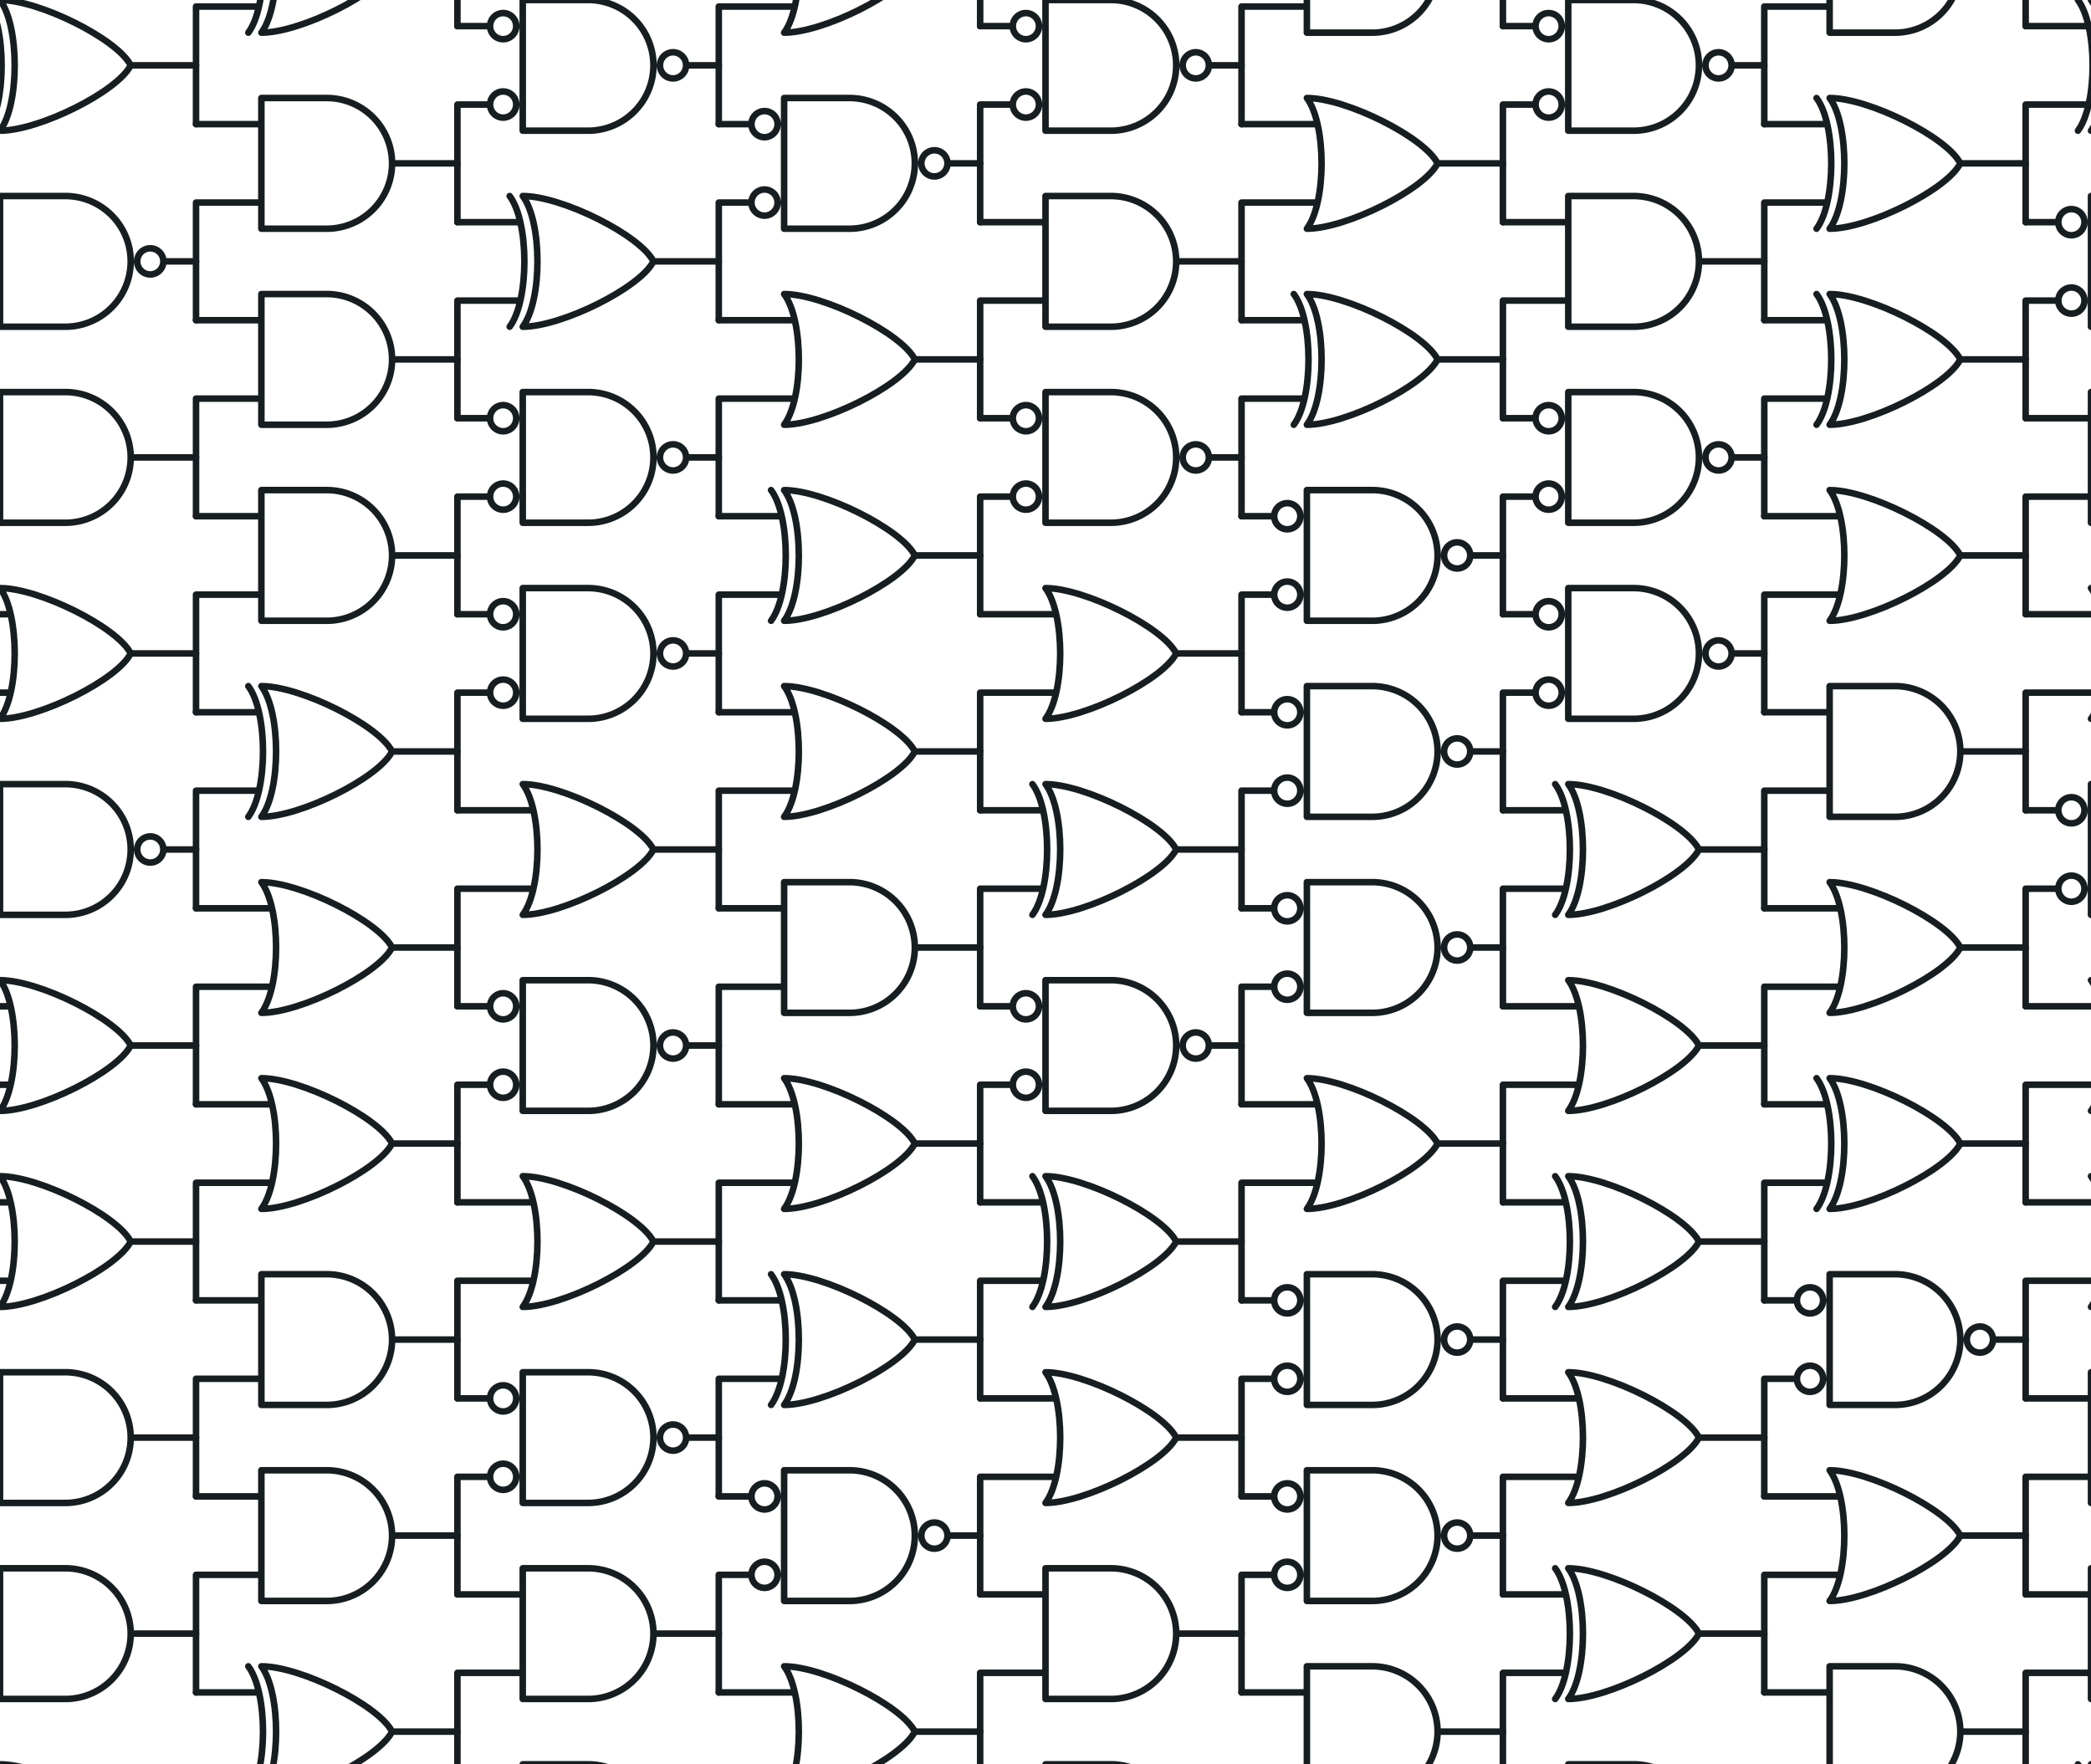 <svg width="160" height="135" viewBox="0 0 160 135" xmlns="http://www.w3.org/2000/svg" style="stroke-linecap:round;stroke-width:0.5px;stroke-linejoin:round;stroke-miterlimit:1.5;" fill="none" stroke="#171E21"> <defs> <path id="A" d="M0,0h5a5,5,0,0,1,0,10h-5zm0,2h-5m5,6h-5v9m15,-12h5z" /> <path id="N" d="M0,0h5a5,5,0,0,1,0,10h-5zm-.5,2a1,1,0,1,1,-2,0a1,1,0,1,1,2,0m-2,0h-2.5zm2,6a1,1,0,1,1,-2,0a1,1,0,1,1,2,0m-2,0h-2.5v9m20,-12h-2.5a1,1,0,1,1,-2,0a1,1,0,1,1,2,0z" /> <path id="O" d="M0,0c3,0,9,3,10,5c-1,2,-7,5,-10,5c1.5,-2,1.5,-8,0,-10zm0.7,2h-5.7m5.7,6h-5.7v9m15,-12h5" /> <path id="X" d="M0,0c3,0,9,3,10,5c-1,2,-7,5,-10,5c1.5,-2,1.5,-8,0,-10zm-1,10c1.5,-2,1.5,-8,0,-10m0.7,2h-4.7m4.7,6h-4.7v9m15,-12h5" /> </defs><use href="#X" x="0" y="0"/><use href="#N" x="0" y="15"/><use href="#A" x="0" y="30"/><use href="#O" x="0" y="45"/><use href="#N" x="0" y="60"/><use href="#O" x="0" y="75"/><use href="#O" x="0" y="90"/><use href="#A" x="0" y="105"/><use href="#A" x="0" y="120"/><use href="#X" x="0" y="135"/><use href="#A" x="0" y="-15"/><use href="#X" x="20" y="-7.5"/><use href="#A" x="20" y="7.5"/><use href="#A" x="20" y="22.5"/><use href="#A" x="20" y="37.5"/><use href="#X" x="20" y="52.5"/><use href="#O" x="20" y="67.5"/><use href="#O" x="20" y="82.5"/><use href="#A" x="20" y="97.5"/><use href="#A" x="20" y="112.5"/><use href="#X" x="20" y="127.5"/><use href="#N" x="40" y="0"/><use href="#X" x="40" y="15"/><use href="#N" x="40" y="30"/><use href="#N" x="40" y="45"/><use href="#O" x="40" y="60"/><use href="#N" x="40" y="75"/><use href="#O" x="40" y="90"/><use href="#N" x="40" y="105"/><use href="#A" x="40" y="120"/><use href="#N" x="40" y="135"/><use href="#A" x="40" y="-15"/><use href="#O" x="60" y="-7.5"/><use href="#N" x="60" y="7.5"/><use href="#O" x="60" y="22.5"/><use href="#X" x="60" y="37.5"/><use href="#O" x="60" y="52.5"/><use href="#A" x="60" y="67.5"/><use href="#O" x="60" y="82.5"/><use href="#X" x="60" y="97.5"/><use href="#N" x="60" y="112.5"/><use href="#O" x="60" y="127.5"/><use href="#N" x="80" y="0"/><use href="#A" x="80" y="15"/><use href="#N" x="80" y="30"/><use href="#O" x="80" y="45"/><use href="#X" x="80" y="60"/><use href="#N" x="80" y="75"/><use href="#X" x="80" y="90"/><use href="#O" x="80" y="105"/><use href="#A" x="80" y="120"/><use href="#N" x="80" y="135"/><use href="#A" x="80" y="-15"/><use href="#A" x="100" y="-7.5"/><use href="#O" x="100" y="7.5"/><use href="#X" x="100" y="22.5"/><use href="#N" x="100" y="37.5"/><use href="#N" x="100" y="52.5"/><use href="#N" x="100" y="67.5"/><use href="#O" x="100" y="82.5"/><use href="#N" x="100" y="97.5"/><use href="#N" x="100" y="112.5"/><use href="#A" x="100" y="127.5"/><use href="#N" x="120" y="0"/><use href="#A" x="120" y="15"/><use href="#N" x="120" y="30"/><use href="#N" x="120" y="45"/><use href="#X" x="120" y="60"/><use href="#O" x="120" y="75"/><use href="#X" x="120" y="90"/><use href="#O" x="120" y="105"/><use href="#X" x="120" y="120"/><use href="#N" x="120" y="135"/><use href="#X" x="120" y="-15"/><use href="#A" x="140" y="-7.5"/><use href="#X" x="140" y="7.5"/><use href="#X" x="140" y="22.5"/><use href="#O" x="140" y="37.5"/><use href="#A" x="140" y="52.5"/><use href="#O" x="140" y="67.5"/><use href="#X" x="140" y="82.5"/><use href="#N" x="140" y="97.5"/><use href="#O" x="140" y="112.5"/><use href="#A" x="140" y="127.5"/><use href="#X" x="160" y="0"/><use href="#N" x="160" y="15"/><use href="#A" x="160" y="30"/><use href="#O" x="160" y="45"/><use href="#N" x="160" y="60"/><use href="#O" x="160" y="75"/><use href="#O" x="160" y="90"/><use href="#A" x="160" y="105"/><use href="#A" x="160" y="120"/><use href="#X" x="160" y="135"/><use href="#A" x="160" y="-15"/></svg>